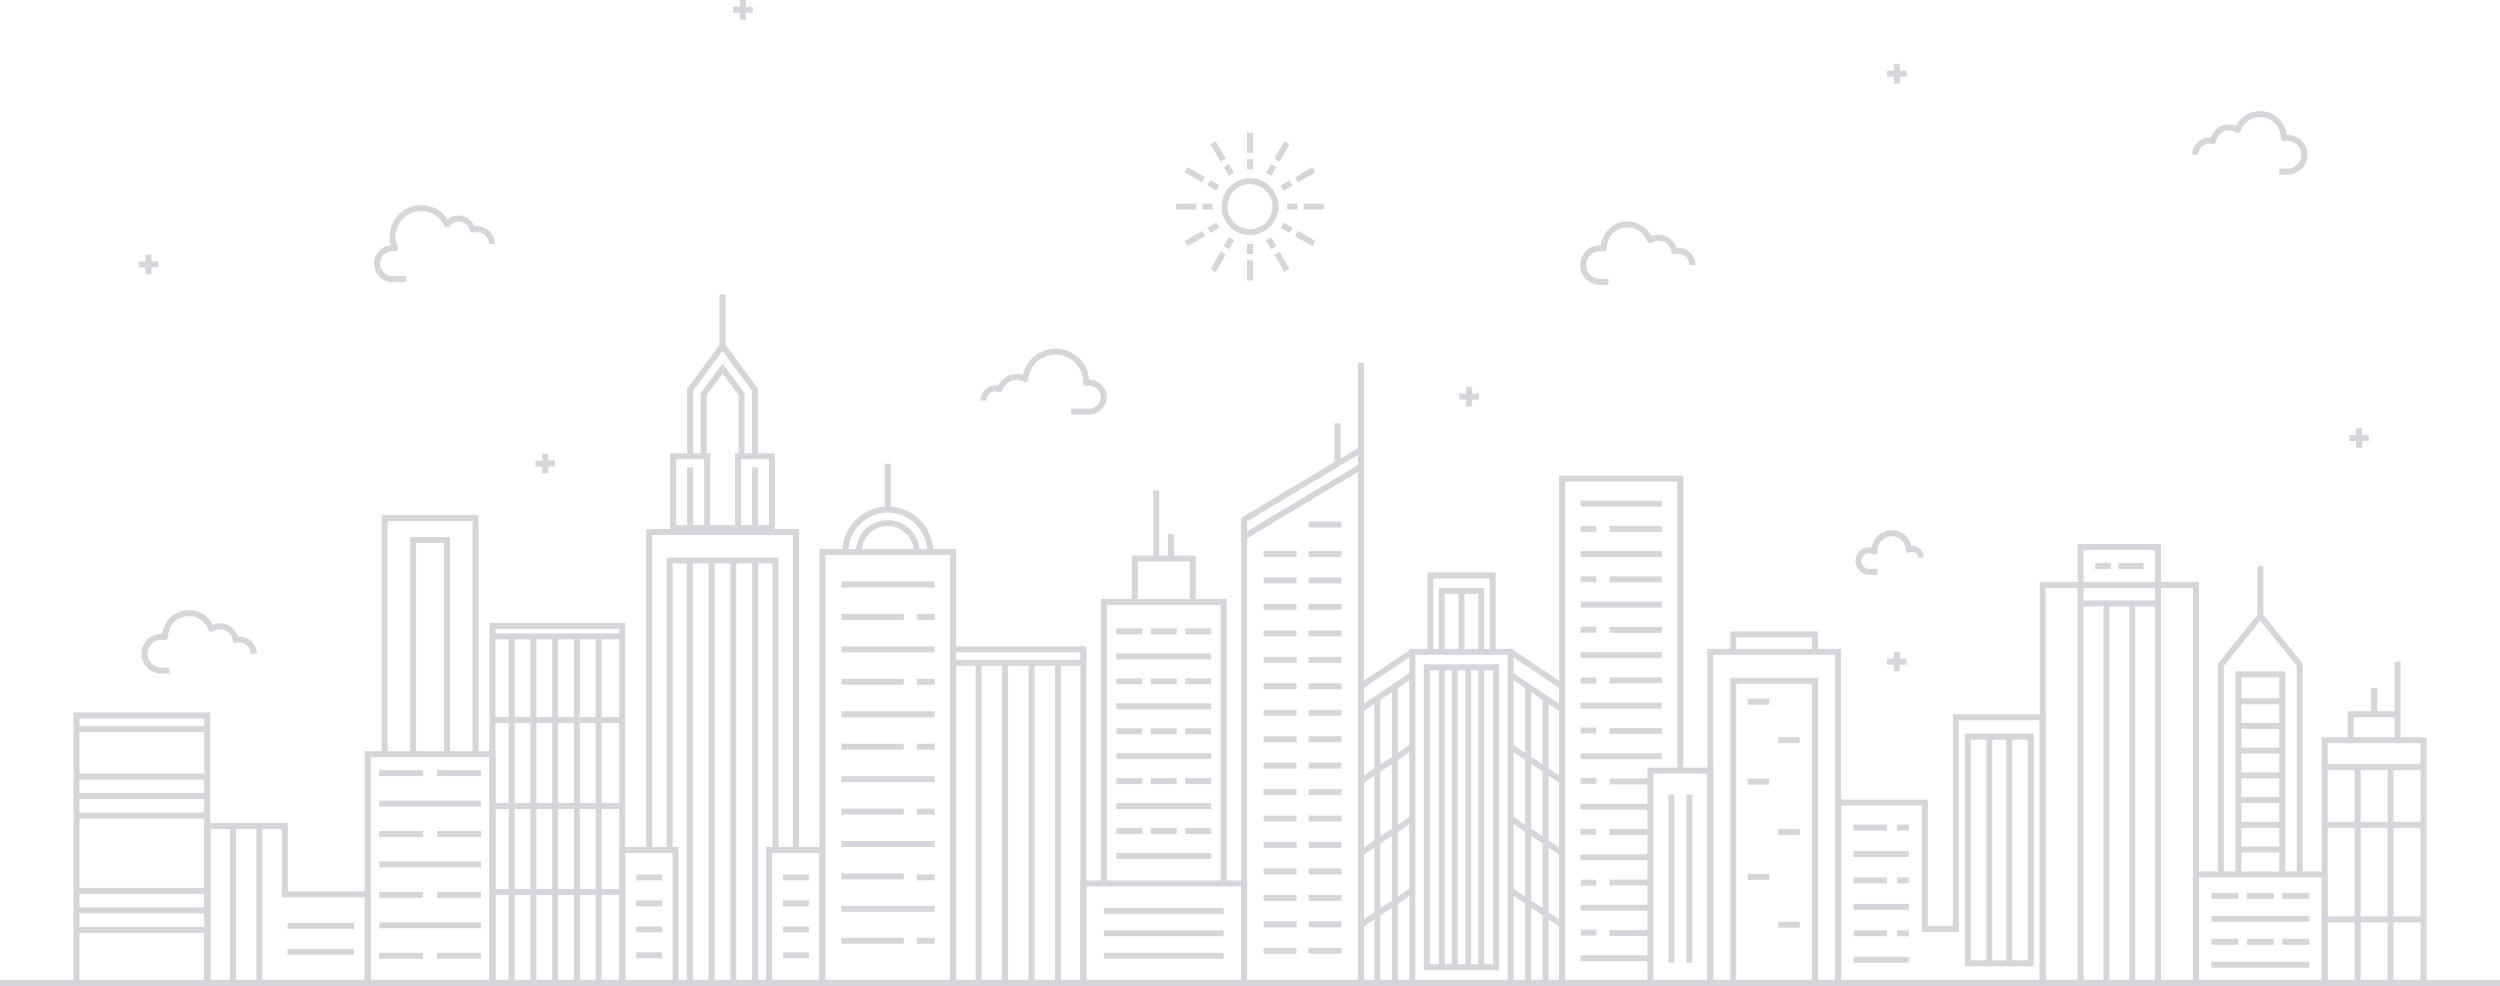 <?xml version="1.0" encoding="UTF-8"?>
<svg id="Calque_2" data-name="Calque 2" xmlns="http://www.w3.org/2000/svg" viewBox="0 0 5008.91 1975.5">
  <defs>
    <style>
      .cls-1 {
        fill: #182030;
      }

      .cls-2 {
        opacity: .4;
      }

      .cls-3 {
        opacity: .46;
      }
    </style>
  </defs>
  <g id="Cityscape">
    <g class="cls-3">
      <g class="cls-2">
        <g>
          <path class="cls-1" d="m147.2,1427.5v548h274v-548H147.2Zm12,402.5h250v27h-250v-27Zm0-12v-27h250v27h-250Zm0-39v-139h250v139h-250Zm0-151v-27h250v27h-250Zm0-39v-27h250v27h-250Zm0-39v-83.55h250v83.55h-250Zm250-110.5v14.95h-250v-14.95h250Zm-250,524v-94.5h250v94.5h-250Z"/>
          <g>
            <path class="cls-1" d="m576.7,1786v-137h-167v326h333v-189h-166Zm-155,177v-302h39v302h-39Zm51,0v-302h41v302h-41Zm258,0h-205v-302h39v137h166v165Z"/>
            <rect class="cls-1" x="576.2" y="1849.02" width="133.01" height="12"/>
            <rect class="cls-1" x="576.2" y="1901.02" width="133.01" height="12"/>
          </g>
          <g>
            <path class="cls-1" d="m958.7,1505v-473h-194v473h-34v470h262v-470h-34Zm-182-461h170v461h-45v-429h-80v429h-45v-461Zm113,461h-56v-417h56v417Zm91,458h-238v-446h238v446Z"/>
            <rect class="cls-1" x="759.7" y="1543" width="88" height="12"/>
            <rect class="cls-1" x="875.7" y="1543" width="88" height="12"/>
            <polygon class="cls-1" points="875.7 1604 759.7 1604 759.7 1616 875.7 1616 910.7 1616 963.7 1616 963.7 1604 910.7 1604 875.7 1604"/>
            <rect class="cls-1" x="759.7" y="1665" width="88" height="12"/>
            <rect class="cls-1" x="875.7" y="1665" width="88" height="12"/>
            <polygon class="cls-1" points="875.7 1726 759.7 1726 759.7 1738 875.7 1738 914.7 1738 963.7 1738 963.7 1726 914.7 1726 875.7 1726"/>
            <rect class="cls-1" x="759.7" y="1787" width="88" height="12"/>
            <rect class="cls-1" x="875.7" y="1787" width="88" height="12"/>
            <polygon class="cls-1" points="875.7 1848 759.7 1848 759.7 1860 875.7 1860 914.7 1860 963.7 1860 963.7 1848 914.7 1848 875.7 1848"/>
            <rect class="cls-1" x="759.7" y="1909" width="88" height="12"/>
            <rect class="cls-1" x="875.7" y="1909" width="88" height="12"/>
          </g>
          <path class="cls-1" d="m980.7,1248v727h272v-727h-272Zm12,12h248v9h-248v-9Zm0,188.69h26.42v160.16h-26.42v-160.16Zm70-167.69v155.69h-31.58v-155.69h31.58Zm43.58,339.84v160.16h-31.58v-160.16h31.58Zm-31.58-12v-160.16h31.58v160.16h-31.58Zm43.58,12h31.58v160.16h-31.58v-160.16Zm0-12v-160.16h31.58v160.16h-31.58Zm0-172.16v-155.69h31.58v155.69h-31.58Zm-12,0h-31.58v-155.69h31.58v155.69Zm-43.58,12v160.16h-31.58v-160.16h31.58Zm-70,172.16h26.42v160.16h-26.42v-160.16Zm38.42,0h31.58v160.16h-31.58v-160.16Zm31.58,172.16v170h-31.58v-170h31.58Zm12,0h31.58v170h-31.58v-170Zm43.58,0h31.58v170h-31.58v-170Zm43.58,0h31.58v170h-31.58v-170Zm0-12v-160.16h31.58v160.16h-31.58Zm43.58-160.16h35.27v160.16h-35.27v-160.16Zm0-12v-160.16h35.27v160.16h-35.27Zm-12,0h-31.58v-160.16h31.58v160.16Zm-31.58-172.16v-155.69h31.58v155.69h-31.58Zm-142.73-155.69v155.69h-26.42v-155.69h26.42Zm-26.42,512h26.42v170h-26.42v-170Zm212.73,170v-170h35.27v170h-35.27Zm35.27-526.31h-35.27v-155.69h35.27v155.69Z"/>
          <g>
            <rect class="cls-1" x="1274.7" y="1752" width="51.94" height="12"/>
            <rect class="cls-1" x="1274.7" y="1804" width="51.94" height="12"/>
            <rect class="cls-1" x="1274.7" y="1856" width="51.94" height="12"/>
            <rect class="cls-1" x="1274.7" y="1908" width="51.94" height="12"/>
            <path class="cls-1" d="m1600.67,1697v-637h-47.97v-152h-34v-128.98l-65-88v-101.02h-12v101.02l-65,88v128.98h-34v152h-48.03v637h-53.97v278h413v-278h-53.03Zm-184.97-789v-116.13l32-43.32,32,43.32v116.13h-7v144h-50v-144h-7Zm125,144h-22v-115.53h-12v115.53h-22v-132h56v132Zm-152-269.02l59-79.88,59,79.88v125.02h-15v-120.08l-44-59.57-44,59.57v120.08h-15v-125.02Zm-34,137.02h56v132h-22v-115.53h-12v115.53h-22v-132Zm-48.03,152h282v625h-28.97v-580h-224.06v580h-28.97v-625Zm113.03,57v834h-31.6v-834h31.6Zm12,0h31.6v834h-31.6v-834Zm43.6,0h31.6v834h-31.6v-834Zm-127.6,834h-95v-254h95v254Zm-.06-266v-568h28.46v834h-16.4v-266h-12.06Zm171.27,266v-834h28.79v568h-13v266h-15.79Zm122.79,0h-95v-254h95v254Z"/>
            <rect class="cls-1" x="1568.7" y="1752" width="51.94" height="12"/>
            <rect class="cls-1" x="1568.7" y="1804" width="51.94" height="12"/>
            <rect class="cls-1" x="1568.7" y="1856" width="51.94" height="12"/>
            <rect class="cls-1" x="1568.7" y="1908" width="51.94" height="12"/>
          </g>
          <g>
            <path class="cls-1" d="m1869.49,1100c-1.43-22.04-10.67-42.58-26.44-58.34-15.77-15.77-36.3-25.01-58.34-26.44v-86.22h-12v86.2c-45.41,2.97-81.83,39.39-84.8,84.8h-46.2v875h274v-875h-46.22Zm-90.78-73c21.1,0,40.93,8.22,55.86,23.14,13.5,13.5,21.49,31.02,22.9,49.86h-15.04c-3.04-32.49-30.44-58-63.71-58s-60.67,25.51-63.71,58h-15.04c3.08-40.77,37.21-73,78.75-73Zm51.64,73h-103.29c2.99-25.86,25-46,51.64-46s48.66,20.14,51.64,46Zm73.36,863h-250v-851h250v851Z"/>
            <rect class="cls-1" x="1685.7" y="1165" width="187" height="12"/>
            <rect class="cls-1" x="1685.7" y="1230" width="125" height="12"/>
            <rect class="cls-1" x="1685.7" y="1295" width="187" height="12"/>
            <rect class="cls-1" x="1685.7" y="1360" width="125" height="12"/>
            <rect class="cls-1" x="1685.7" y="1425" width="187" height="12"/>
            <rect class="cls-1" x="1685.7" y="1490" width="125" height="12"/>
            <rect class="cls-1" x="1685.7" y="1555" width="187" height="12"/>
            <rect class="cls-1" x="1685.7" y="1620" width="125" height="12"/>
            <rect class="cls-1" x="1685.7" y="1685" width="187" height="12"/>
            <rect class="cls-1" x="1685.7" y="1750" width="125" height="12"/>
            <rect class="cls-1" x="1685.7" y="1815" width="187" height="12"/>
            <rect class="cls-1" x="1685.7" y="1879" width="125" height="12"/>
            <rect class="cls-1" x="1836.7" y="1230" width="36" height="12"/>
            <rect class="cls-1" x="1836.7" y="1360" width="36" height="12"/>
            <rect class="cls-1" x="1836.7" y="1490" width="36" height="12"/>
            <rect class="cls-1" x="1836.7" y="1620" width="36" height="12"/>
            <rect class="cls-1" x="1836.7" y="1752" width="36" height="12"/>
            <rect class="cls-1" x="1836.7" y="1879" width="36" height="12"/>
          </g>
          <path class="cls-1" d="m1903.7,1295v680h273v-680h-273Zm12,12h249v15h-249v-15Zm92,27v629h-40.97v-629h40.97Zm12,0h40.97v629h-40.97v-629Zm52.97,0h40.97v629h-40.97v-629Zm-156.97,0h39.03v629h-39.03v-629Zm249,629h-39.06v-629h39.06v629Z"/>
          <g>
            <path class="cls-1" d="m2457.7,1764v-564h-62v-87h-43.62v-43.32h-12v43.32h-17.38v-130h-12v130h-43v87h-62v564h-41v211h334v-211h-41Zm-178-639h104v75h-104v-75Zm-62,87h228v552h-228v-552Zm269,751h-310v-187h310v187Z"/>
            <rect class="cls-1" x="2211.7" y="1819" width="240" height="12"/>
            <rect class="cls-1" x="2211.7" y="1864" width="240" height="12"/>
            <rect class="cls-1" x="2211.7" y="1909" width="240" height="12"/>
            <rect class="cls-1" x="2236.7" y="1259" width="52" height="12"/>
            <rect class="cls-1" x="2305.7" y="1259" width="52" height="12"/>
            <rect class="cls-1" x="2374.7" y="1259" width="52" height="12"/>
            <polygon class="cls-1" points="2374.7 1309 2357.7 1309 2305.7 1309 2236.7 1309 2236.7 1321 2305.7 1321 2357.7 1321 2374.7 1321 2395.7 1321 2426.7 1321 2426.7 1309 2395.7 1309 2374.7 1309"/>
            <rect class="cls-1" x="2236.7" y="1359" width="52" height="12"/>
            <rect class="cls-1" x="2305.7" y="1359" width="52" height="12"/>
            <rect class="cls-1" x="2374.7" y="1359" width="52" height="12"/>
            <polygon class="cls-1" points="2374.7 1409 2357.7 1409 2305.7 1409 2236.7 1409 2236.7 1421 2305.7 1421 2357.7 1421 2374.7 1421 2395.7 1421 2426.7 1421 2426.7 1409 2395.7 1409 2374.7 1409"/>
            <rect class="cls-1" x="2236.7" y="1459" width="52" height="12"/>
            <rect class="cls-1" x="2305.7" y="1459" width="52" height="12"/>
            <rect class="cls-1" x="2374.7" y="1459" width="52" height="12"/>
            <polygon class="cls-1" points="2374.7 1509 2357.7 1509 2305.7 1509 2236.7 1509 2236.7 1521 2305.7 1521 2357.7 1521 2374.7 1521 2395.7 1521 2426.7 1521 2426.7 1509 2395.7 1509 2374.7 1509"/>
            <rect class="cls-1" x="2236.7" y="1559" width="52" height="12"/>
            <rect class="cls-1" x="2305.7" y="1559" width="52" height="12"/>
            <rect class="cls-1" x="2374.7" y="1559" width="52" height="12"/>
            <polygon class="cls-1" points="2374.7 1609 2357.7 1609 2305.7 1609 2236.7 1609 2236.7 1621 2305.7 1621 2357.7 1621 2374.7 1621 2390.7 1621 2426.7 1621 2426.7 1609 2390.7 1609 2374.7 1609"/>
            <rect class="cls-1" x="2236.7" y="1659" width="52" height="12"/>
            <rect class="cls-1" x="2305.7" y="1659" width="52" height="12"/>
            <rect class="cls-1" x="2374.7" y="1659" width="52" height="12"/>
            <polygon class="cls-1" points="2374.7 1709 2357.7 1709 2305.7 1709 2236.7 1709 2236.7 1721 2305.7 1721 2357.7 1721 2374.7 1721 2392.7 1721 2426.7 1721 2426.7 1709 2392.7 1709 2374.7 1709"/>
          </g>
          <g>
            <path class="cls-1" d="m2720.7,727v170.6l-34.8,20.82v-70.42h-12v77.6l-187.2,112v937.4h246V727h-12Zm0,184.58v20.02l-222,132.82v-20.02l222-132.82Zm-222,1051.42v-884.6l222-132.82v1017.42h-222Z"/>
            <rect class="cls-1" x="2531.7" y="1104" width="66" height="12"/>
            <rect class="cls-1" x="2621.7" y="1104" width="66" height="12"/>
            <rect class="cls-1" x="2621.7" y="1045" width="66" height="12"/>
            <rect class="cls-1" x="2531.7" y="1157" width="66" height="12"/>
            <rect class="cls-1" x="2621.7" y="1157" width="66" height="12"/>
            <rect class="cls-1" x="2531.7" y="1210" width="66" height="12"/>
            <rect class="cls-1" x="2621.7" y="1210" width="66" height="12"/>
            <rect class="cls-1" x="2531.7" y="1263" width="66" height="12"/>
            <rect class="cls-1" x="2621.7" y="1263" width="66" height="12"/>
            <rect class="cls-1" x="2531.7" y="1316" width="66" height="12"/>
            <rect class="cls-1" x="2621.7" y="1316" width="66" height="12"/>
            <rect class="cls-1" x="2531.7" y="1369" width="66" height="12"/>
            <rect class="cls-1" x="2621.7" y="1369" width="66" height="12"/>
            <rect class="cls-1" x="2531.7" y="1422" width="66" height="12"/>
            <rect class="cls-1" x="2621.7" y="1422" width="66" height="12"/>
            <rect class="cls-1" x="2531.7" y="1475" width="66" height="12"/>
            <rect class="cls-1" x="2621.7" y="1475" width="66" height="12"/>
            <rect class="cls-1" x="2531.7" y="1528" width="66" height="12"/>
            <rect class="cls-1" x="2621.7" y="1528" width="66" height="12"/>
            <rect class="cls-1" x="2531.7" y="1581" width="66" height="12"/>
            <rect class="cls-1" x="2621.7" y="1581" width="66" height="12"/>
            <rect class="cls-1" x="2531.7" y="1634" width="66" height="12"/>
            <rect class="cls-1" x="2621.7" y="1634" width="66" height="12"/>
            <rect class="cls-1" x="2531.7" y="1687" width="66" height="12"/>
            <rect class="cls-1" x="2621.7" y="1687" width="66" height="12"/>
            <rect class="cls-1" x="2531.7" y="1740" width="66" height="12"/>
            <rect class="cls-1" x="2621.7" y="1740" width="66" height="12"/>
            <rect class="cls-1" x="2531.7" y="1793" width="66" height="12"/>
            <rect class="cls-1" x="2621.7" y="1793" width="66" height="12"/>
            <rect class="cls-1" x="2531.7" y="1846" width="66" height="12"/>
            <rect class="cls-1" x="2621.7" y="1846" width="66" height="12"/>
            <rect class="cls-1" x="2531.7" y="1899" width="66" height="12"/>
            <rect class="cls-1" x="2621.7" y="1899" width="66" height="12"/>
          </g>
          <g>
            <path class="cls-1" d="m3129.7,1375l3.34-4.98-100.34-67.22v-2.8h-36v-153h-137v153h-36v2.8l-100.34,67.22,3.34,4.98h-6v600h415v-600h-6Zm-62,429.24v-129.56l23.14,15.5v129.56l-23.14-15.5Zm23.14,29.95v128.81h-23.14v-144.31l23.14,15.5Zm0-302.44l-23.14-15.5v-129.56l23.36,15.65h-.22v129.41Zm-58.14-24.51l23,15.41v129.56l-23-15.41v-129.56Zm35,23.45l23.14,15.5v129.56l-23.14-15.5v-129.56Zm-12-151.69v129.21l-23-15.41v-129.56l23.52,15.76h-.52Zm-23,272.24l23,15.41v129.56l-23-15.41v-129.56Zm70.14,46.99l20.86,13.97v129.56l-20.86-13.97v-129.56Zm0-14.44v-129.56l20.86,13.97v129.56l-20.86-13.97Zm0-144v-129.56l20.86,13.97v129.56l-20.86-13.97Zm-70.14-190.99v-31.56l91,60.96v31.56l-91-60.96Zm-161-189.8h113v141h-11v-122h-91v122h-11v-141Zm23,141v-110h27.5v110h-27.5Zm39.5-110h27.5v110h-27.5v-110Zm-110.5,590.8l-23,15.41v-129.56l23-15.41v129.56Zm-58.14,38.95v-129.56l23.14-15.5v129.56l-23.14,15.5Zm23.14-1.06v144.31h-23.14v-128.81l23.14-15.5Zm-56-394.49l20.86-13.97v129.56l-20.86,13.97v-129.56Zm32.86,107.55v-129.41h-.22l23.36-15.65v129.56l-23.14,15.5Zm23.14-1.06v129.56l-23.14,15.5v-129.56l23.14-15.5Zm-56,37.51l20.86-13.97v129.56l-20.86,13.97v-129.56Zm0,144l20.86-13.97v129.56l-20.86,13.97v-129.56Zm91-75.4l-23,15.41v-129.56l23-15.41v129.56Zm0-144l-23,15.41v-129.21h-.52l23.52-15.76v129.56Zm0-144l-91,60.96v-31.56l91-60.96v31.56Zm-91,507.4l20.86-13.97v120.77h-20.86v-106.8Zm68,106.8v-152.35l23-15.41v167.76h-23Zm220,0h-185v-651h185v651Zm12-167.76l23,15.41v152.35h-23v-167.76Zm70.14,167.76v-120.77l20.86,13.97v106.8h-20.86Z"/>
            <path class="cls-1" d="m2947.7,1331h-95v613h151v-613h-56Zm-83,601v-589h18v589h-18Zm30,0v-589h14v589h-14Zm26,0v-589h15v589h-15Zm27,0v-589h14v589h-14Zm44-589v589h-18v-589h18Z"/>
          </g>
          <g>
            <path class="cls-1" d="m3372.7,1538v-585h-249v1022h309v-437h-60Zm-237,425v-998h225v573h-60v21.72h-76v12h76v38.61h-134v12h134v38.61h-76v12h76v38.61h-134v12h134v38.61h-76v12h76v38.61h-134v12h134v38.61h-76v12h76v38.61h-134v12h134v37h-165Zm285,0h-108v-413h108v413Z"/>
            <rect class="cls-1" x="3342.7" y="1592" width="12" height="337"/>
            <rect class="cls-1" x="3378.7" y="1592" width="12" height="337"/>
            <rect class="cls-1" x="3166.7" y="1003" width="163" height="12"/>
            <rect class="cls-1" x="3224.7" y="1053.61" width="105" height="12"/>
            <rect class="cls-1" x="3166.7" y="1104.22" width="163" height="12"/>
            <rect class="cls-1" x="3224.7" y="1154.83" width="105" height="12"/>
            <rect class="cls-1" x="3166.7" y="1205.44" width="163" height="12"/>
            <rect class="cls-1" x="3224.7" y="1256.06" width="105" height="12"/>
            <rect class="cls-1" x="3166.7" y="1306.67" width="163" height="12"/>
            <rect class="cls-1" x="3224.7" y="1357.28" width="105" height="12"/>
            <rect class="cls-1" x="3166.7" y="1407.89" width="163" height="12"/>
            <rect class="cls-1" x="3224.7" y="1458.5" width="105" height="12"/>
            <rect class="cls-1" x="3166.7" y="1509.11" width="163" height="12"/>
            <rect class="cls-1" x="3166.7" y="1053.61" width="31.74" height="12"/>
            <rect class="cls-1" x="3166.7" y="1154.61" width="31.74" height="12"/>
            <rect class="cls-1" x="3166.7" y="1255.61" width="31.74" height="12"/>
            <rect class="cls-1" x="3166.7" y="1357.61" width="31.74" height="12"/>
            <rect class="cls-1" x="3166.7" y="1457.61" width="31.74" height="12"/>
            <rect class="cls-1" x="3166.7" y="1558.61" width="31.74" height="12"/>
            <rect class="cls-1" x="3166.7" y="1660.61" width="31.74" height="12"/>
            <rect class="cls-1" x="3166.7" y="1762.61" width="31.74" height="12"/>
            <rect class="cls-1" x="3166.7" y="1862.61" width="31.74" height="12"/>
          </g>
          <g>
            <path class="cls-1" d="m3642.7,1300v-35h-176v35h-46v675h268v-675h-46Zm-164-23h152v23h-152v-23Zm0,686v-593h152v593h-152Zm198,0h-34v-605h-176v605h-34v-651h244v651Z"/>
            <rect class="cls-1" x="3501.7" y="1400" width="43.1" height="12"/>
            <rect class="cls-1" x="3562.7" y="1477" width="43.1" height="12"/>
            <rect class="cls-1" x="3562.7" y="1661" width="43.1" height="12"/>
            <rect class="cls-1" x="3562.7" y="1847" width="43.1" height="12"/>
            <rect class="cls-1" x="3501.7" y="1560" width="43.1" height="12"/>
            <rect class="cls-1" x="3501.7" y="1751" width="43.1" height="12"/>
          </g>
          <g>
            <path class="cls-1" d="m4031.7,1936h43v-466h-138v466h95Zm0-454h31v442h-31v-442Zm-40,0h28v442h-28v-442Zm-43,0h31v442h-31v-442Z"/>
            <rect class="cls-1" x="3713.7" y="1652" width="67" height="12"/>
            <rect class="cls-1" x="3713.7" y="1705" width="110.85" height="12"/>
            <rect class="cls-1" x="3713.7" y="1758" width="67" height="12"/>
            <rect class="cls-1" x="3713.7" y="1811" width="110.85" height="12"/>
            <rect class="cls-1" x="3713.7" y="1864" width="67" height="12"/>
            <rect class="cls-1" x="3713.7" y="1917" width="110.85" height="12"/>
            <rect class="cls-1" x="3800.77" y="1652" width="23.79" height="12"/>
            <rect class="cls-1" x="3800.77" y="1758" width="23.79" height="12"/>
            <rect class="cls-1" x="3800.77" y="1864" width="23.79" height="12"/>
            <path class="cls-1" d="m3912.7,1431v424h-50v-253h-186v373h422v-544h-186Zm174,532h-398v-349h162v253h74v-424h162v520Z"/>
          </g>
          <g>
            <path class="cls-1" d="m4329.7,1166v-76h-167v76h-76v809h319v-809h-76Zm-167,797h-64v-785h64v785Zm51.67,0h-39.67v-748h39.67v748Zm51.67,0h-39.67v-748h39.67v748Zm51.67,0h-39.67v-748h39.67v748Zm0-760h-143v-25h143v25Zm0-37h-143v-64h143v64Zm76,797h-64v-785h64v785Z"/>
            <rect class="cls-1" x="4197.75" y="1128" width="31.4" height="12"/>
            <rect class="cls-1" x="4244.75" y="1128" width="49.95" height="12"/>
          </g>
          <g>
            <path class="cls-1" d="m4613.7,1746v-416.12l-79-98v-97.88h-12v97.88l-79,98v416.12h-50v229h270v-229h-50Zm-158-411.88l73-90.56,73,90.56v411.88h-23v-389h.11v-12h-100.11v401h-23v-411.88Zm35,361.88v-37.5h76v37.5h-76Zm76,12v38h-76v-38h76Zm-76-61.5v-37.5h76v37.5h-76Zm0-49.5v-37.5h76v37.5h-76Zm0-49.5v-37.5h76v37.5h-76Zm0-49.5v-37.5h76v37.5h-76Zm0-49.5v-37.5h76v37.5h-76Zm0-49.5v-42h76v42h-76Zm161,564h-246v-205h246v205Z"/>
            <rect class="cls-1" x="4430.7" y="1789" width="54" height="12"/>
            <rect class="cls-1" x="4501.7" y="1789" width="54" height="12"/>
            <rect class="cls-1" x="4572.7" y="1789" width="54" height="12"/>
            <polygon class="cls-1" points="4572.7 1835 4555.7 1835 4501.7 1835 4430.7 1835 4430.7 1847 4501.7 1847 4555.7 1847 4572.7 1847 4591.7 1847 4626.7 1847 4626.7 1835 4591.7 1835 4572.7 1835"/>
            <rect class="cls-1" x="4430.7" y="1881" width="54" height="12"/>
            <rect class="cls-1" x="4501.7" y="1881" width="54" height="12"/>
            <rect class="cls-1" x="4572.7" y="1881" width="54" height="12"/>
            <polygon class="cls-1" points="4572.7 1927 4555.7 1927 4501.7 1927 4430.7 1927 4430.7 1939 4501.7 1939 4555.7 1939 4572.7 1939 4584.7 1939 4626.7 1939 4626.7 1927 4584.7 1927 4572.7 1927"/>
          </g>
          <path class="cls-1" d="m4809.7,1477v-151h-12v99h-35v-46.5h-12v46.5h-47v52h-52v498h210v-498h-52Zm-94-40h82v40h-82v-40Zm2,526h-54v-115h54v115Zm0-127h-54v-177.5h54v177.5Zm0-189.5h-54v-103.5h54v103.5Zm66,316.5h-54v-115h54v115Zm0-127h-54v-177.5h54v177.5Zm0-189.5h-54v-103.5h54v103.5Zm66,316.5h-54v-115h54v115Zm0-127h-54v-177.5h54v177.5Zm0-189.5h-54v-103.5h54v103.5Zm0-115.5h-186v-42h186v42Z"/>
        </g>
        <polygon class="cls-1" points="4746.11 871.65 4732.45 871.65 4732.45 858 4720.45 858 4720.45 871.65 4706.8 871.65 4706.8 883.65 4720.45 883.65 4720.45 897.31 4732.45 897.31 4732.45 883.65 4746.11 883.65 4746.11 871.65"/>
        <polygon class="cls-1" points="3820.11 1319.65 3806.45 1319.65 3806.45 1306 3794.45 1306 3794.45 1319.65 3780.8 1319.65 3780.8 1331.65 3794.45 1331.65 3794.45 1345.31 3806.45 1345.31 3806.45 1331.65 3820.11 1331.65 3820.11 1319.65"/>
        <polygon class="cls-1" points="3820.11 141.65 3806.45 141.65 3806.45 128 3794.45 128 3794.45 141.65 3780.8 141.65 3780.8 153.65 3794.45 153.65 3794.45 167.31 3806.45 167.31 3806.45 153.65 3820.11 153.65 3820.11 141.65"/>
        <polygon class="cls-1" points="2963.11 788.65 2949.45 788.65 2949.45 775 2937.45 775 2937.45 788.65 2923.8 788.65 2923.8 800.65 2937.45 800.65 2937.45 814.31 2949.45 814.31 2949.45 800.65 2963.11 800.65 2963.11 788.65"/>
        <polygon class="cls-1" points="1508.11 13.65 1494.45 13.65 1494.45 0 1482.45 0 1482.45 13.65 1468.8 13.65 1468.8 25.65 1482.45 25.65 1482.45 39.31 1494.45 39.31 1494.45 25.65 1508.11 25.65 1508.11 13.65"/>
        <polygon class="cls-1" points="1112.11 922.65 1098.45 922.65 1098.45 909 1086.45 909 1086.45 922.65 1072.8 922.65 1072.8 934.65 1086.45 934.65 1086.45 948.31 1098.45 948.31 1098.45 934.65 1112.11 934.65 1112.11 922.65"/>
        <polygon class="cls-1" points="317.11 523.65 303.45 523.65 303.45 510 291.45 510 291.45 523.65 277.8 523.65 277.8 535.65 291.45 535.65 291.45 549.31 303.45 549.31 303.45 535.65 317.11 535.65 317.11 523.65"/>
        <path class="cls-1" d="m339.85,1349.73h-16.48c-22.01,0-39.91-17.9-39.91-39.9s17.9-39.9,39.9-39.9c.55,0,1.11.01,1.66.03,2.98-26.78,25.75-47.68,53.32-47.68,20.36,0,38.83,11.58,47.87,29.41,4.56-1.87,9.45-2.84,14.44-2.84,16.79,0,31.45,11.12,36.34,26.71,1.02-.09,2.04-.14,3.06-.14,18.97,0,34.41,15.43,34.41,34.41h-12c0-12.35-10.05-22.41-22.41-22.41-2.03,0-4.06.28-6.03.83-1.67.47-3.45.18-4.9-.76-1.45-.95-2.41-2.48-2.65-4.19-1.77-12.79-12.87-22.44-25.82-22.44-5.03,0-9.93,1.44-14.15,4.16-1.54.99-3.45,1.23-5.19.64-1.74-.59-3.11-1.94-3.72-3.67-5.89-16.57-21.66-27.7-39.25-27.7-22.96,0-41.65,18.68-41.65,41.65,0,.2,0,.39,0,.59.06,1.85-.73,3.63-2.16,4.82-1.43,1.19-3.32,1.65-5.13,1.25-1.97-.43-4-.66-6.05-.66-15.39,0-27.9,12.52-27.9,27.9s12.52,27.9,27.9,27.9h16.49v12Z"/>
        <path class="cls-1" d="m4583.15,350h-16.49v-12h16.48c15.4,0,27.91-12.52,27.91-27.9s-12.52-27.9-27.9-27.9c-2.04,0-4.08.22-6.04.66-1.8.4-3.7-.06-5.13-1.24-1.43-1.18-2.22-2.96-2.16-4.81,0-.2,0-.4,0-.6,0-22.96-18.68-41.65-41.65-41.65-17.59,0-33.37,11.13-39.25,27.7-.61,1.73-1.98,3.08-3.72,3.67-1.73.59-3.65.36-5.19-.64-4.22-2.72-9.11-4.16-14.15-4.16-12.95,0-24.04,9.65-25.82,22.44-.24,1.71-1.2,3.24-2.65,4.19-1.45.95-3.24,1.23-4.9.77-1.97-.55-4-.83-6.03-.83-12.35,0-22.41,10.05-22.41,22.41h-12c0-18.97,15.43-34.41,34.41-34.41,1.02,0,2.04.05,3.06.14,4.88-15.59,19.55-26.71,36.34-26.71,4.99,0,9.88.97,14.44,2.84,9.04-17.83,27.51-29.41,47.87-29.41,27.57,0,50.34,20.9,53.32,47.68.55-.02,1.11-.03,1.66-.03,22,0,39.9,17.9,39.9,39.9s-17.9,39.9-39.9,39.9Z"/>
        <path class="cls-1" d="m3222.45,571h-16.48c-22.01,0-39.91-17.9-39.91-39.9s17.9-39.9,39.9-39.9c.55,0,1.11.01,1.66.03,2.98-26.78,25.75-47.68,53.32-47.68,20.36,0,38.83,11.58,47.87,29.41,4.56-1.87,9.45-2.84,14.44-2.84,16.79,0,31.45,11.12,36.34,26.71,1.02-.09,2.04-.14,3.06-.14,18.97,0,34.41,15.43,34.41,34.41h-12c0-12.35-10.05-22.41-22.41-22.41-2.04,0-4.07.28-6.03.83-1.67.46-3.45.19-4.9-.77-1.45-.95-2.41-2.48-2.65-4.19-1.77-12.79-12.87-22.44-25.82-22.44-5.03,0-9.93,1.44-14.15,4.16-1.54.99-3.45,1.23-5.19.64-1.74-.59-3.11-1.94-3.72-3.67-5.89-16.57-21.66-27.7-39.25-27.7-22.96,0-41.65,18.68-41.65,41.65,0,.2,0,.4,0,.6.06,1.85-.74,3.63-2.16,4.81s-3.32,1.64-5.13,1.24c-1.97-.44-4-.66-6.04-.66-15.39,0-27.9,12.52-27.9,27.9s12.52,27.9,27.9,27.9h16.49v12Z"/>
        <path class="cls-1" d="m813.48,565.19h-27c-20.42,0-37.03-16.61-37.03-37.03,0-19.17,14.64-34.99,33.33-36.85-1.53-5.5-2.3-11.19-2.3-17,0-35.01,28.49-63.5,63.5-63.5,21.46,0,41.51,11.05,53.14,28.74,6.07-4.95,13.73-7.75,21.7-7.75,14.01,0,26.54,8.67,31.74,21.31,1.58-.21,3.17-.31,4.77-.31,19.92,0,36.12,16.2,36.12,36.12h-12c0-13.3-10.82-24.12-24.12-24.12-2.41,0-4.8.36-7.11,1.06-1.6.49-3.34.28-4.78-.57-1.44-.85-2.47-2.27-2.82-3.91-2.19-10.18-11.36-17.57-21.79-17.57-7.13,0-13.89,3.46-18.08,9.25-1.24,1.71-3.29,2.65-5.4,2.46-2.11-.19-3.96-1.48-4.87-3.38-8.53-17.81-26.78-29.31-46.49-29.31-28.4,0-51.5,23.1-51.5,51.5,0,7.23,1.47,14.22,4.36,20.78.89,2.01.6,4.35-.74,6.09-1.34,1.74-3.53,2.61-5.7,2.26-1.27-.2-2.59-.31-3.92-.31-13.8,0-25.03,11.23-25.03,25.03s11.23,25.03,25.03,25.03h27v12Z"/>
        <path class="cls-1" d="m2182.53,830.53h-36.76v-12h36.76c12.64,0,22.92-10.28,22.92-22.92s-10.28-22.92-22.92-22.92c-1.64,0-3.29.18-4.88.52-1.79.39-3.66-.06-5.08-1.23-1.42-1.16-2.22-2.91-2.19-4.74,0-.47.02-.96.02-1.43,0-30.52-24.83-55.35-55.35-55.35-28.52,0-52.2,21.36-55.06,49.69-.2,1.99-1.39,3.76-3.16,4.7-1.77.94-3.89.93-5.66-.02-4.31-2.32-9.19-3.54-14.12-3.54-12.75,0-24.12,8.09-28.29,20.12-.52,1.51-1.63,2.75-3.07,3.44-1.44.69-3.1.78-4.6.25-1.94-.69-4-1.03-6.11-1.03-10.22,0-18.54,8.32-18.54,18.54h-12c0-16.84,13.7-30.54,30.54-30.54,1.54,0,3.07.11,4.58.34,7.03-14.03,21.48-23.13,37.49-23.13,4.16,0,8.29.62,12.25,1.83,6.72-30.51,33.72-52.66,65.75-52.66,35.41,0,64.53,27.47,67.15,62.22.11,0,.22,0,.33,0,19.25,0,34.92,15.67,34.92,34.92s-15.66,34.92-34.92,34.92Z"/>
        <path class="cls-1" d="m3761.78,1151.67h-16.74c-15.21,0-27.58-12.37-27.58-27.58s12.37-27.58,27.58-27.58c1.74,0,3.47.17,5.17.49,2.69-19.55,19.51-34.66,39.8-34.66s35.36,13.38,39.26,31.57c.7-.06,1.4-.09,2.1-.09,12.73,0,23.09,10.36,23.09,23.09h-12c0-6.11-4.97-11.09-11.09-11.09-1.63,0-3.2.35-4.67,1.04-1.83.86-3.96.73-5.68-.32-1.72-1.06-2.79-2.91-2.85-4.92-.48-15.29-12.85-27.26-28.16-27.26s-28.17,12.64-28.17,28.17c0,.82.04,1.63.11,2.43.21,2.24-.86,4.41-2.76,5.62-1.9,1.2-4.32,1.24-6.26.1-2.38-1.4-5.1-2.14-7.88-2.14-8.59,0-15.58,6.99-15.58,15.58s6.99,15.58,15.58,15.58h16.74v12Z"/>
        <g>
          <path class="cls-1" d="m2504.45,471c-31.43,0-57-25.57-57-57s25.57-57,57-57,57,25.57,57,57-25.57,57-57,57Zm0-102c-24.81,0-45,20.19-45,45s20.19,45,45,45,45-20.19,45-45-20.19-45-45-45Z"/>
          <g>
            <rect class="cls-1" x="2498.45" y="319" width="12" height="20.38"/>
            <rect class="cls-1" x="2498.45" y="266" width="12" height="40.38"/>
          </g>
          <g>
            <rect class="cls-1" x="2456.05" y="330.36" width="12" height="20.38" transform="translate(159.58 1276.66) rotate(-30)"/>
            <rect class="cls-1" x="2434.55" y="283.12" width="12" height="40.38" transform="translate(175.31 1260.91) rotate(-30)"/>
          </g>
          <g>
            <rect class="cls-1" x="2425.01" y="361.4" width="12" height="20.38" transform="translate(893.68 2291.1) rotate(-60)"/>
            <rect class="cls-1" x="2387.77" y="329.9" width="12" height="40.38" transform="translate(893.69 2248.11) rotate(-60)"/>
          </g>
          <g>
            <rect class="cls-1" x="2409.45" y="408" width="20.38" height="12"/>
            <rect class="cls-1" x="2356.45" y="408" width="40.38" height="12"/>
          </g>
          <g>
            <rect class="cls-1" x="2420.82" y="450.4" width="20.38" height="12" transform="translate(97.48 1276.62) rotate(-30)"/>
            <rect class="cls-1" x="2373.58" y="471.9" width="40.38" height="12" transform="translate(81.74 1260.88) rotate(-30)"/>
          </g>
          <g>
            <rect class="cls-1" x="2451.86" y="481.45" width="20.38" height="12" transform="translate(808.91 2375.94) rotate(-60)"/>
            <rect class="cls-1" x="2420.36" y="518.69" width="40.38" height="12" transform="translate(765.91 2375.94) rotate(-60)"/>
          </g>
          <g>
            <rect class="cls-1" x="2498.45" y="488.62" width="12" height="20.38"/>
            <rect class="cls-1" x="2498.45" y="521.62" width="12" height="40.38"/>
          </g>
          <g>
            <rect class="cls-1" x="2540.86" y="477.26" width="12" height="20.38" transform="translate(97.48 1338.7) rotate(-30)"/>
            <rect class="cls-1" x="2562.36" y="504.5" width="12" height="40.38" transform="translate(81.74 1354.45) rotate(-30)"/>
          </g>
          <g>
            <rect class="cls-1" x="2571.9" y="446.21" width="12" height="20.38" transform="translate(893.7 2460.74) rotate(-60)"/>
            <rect class="cls-1" x="2609.14" y="457.71" width="12" height="40.38" transform="translate(893.69 2503.73) rotate(-60)"/>
          </g>
          <g>
            <rect class="cls-1" x="2579.07" y="408" width="20.38" height="12"/>
            <rect class="cls-1" x="2612.07" y="408" width="40.38" height="12"/>
          </g>
          <g>
            <rect class="cls-1" x="2567.71" y="365.6" width="20.38" height="12" transform="translate(159.56 1338.7) rotate(-30)"/>
            <rect class="cls-1" x="2594.95" y="344.1" width="40.38" height="12" transform="translate(175.3 1354.44) rotate(-30)"/>
          </g>
          <g>
            <rect class="cls-1" x="2536.67" y="334.55" width="20.38" height="12" transform="translate(978.53 2375.94) rotate(-60)"/>
            <rect class="cls-1" x="2548.17" y="297.31" width="40.38" height="12" transform="translate(1021.53 2375.94) rotate(-60)"/>
          </g>
        </g>
        <rect class="cls-1" y="1963.5" width="5008.91" height="12"/>
      </g>
    </g>
  </g>
</svg>